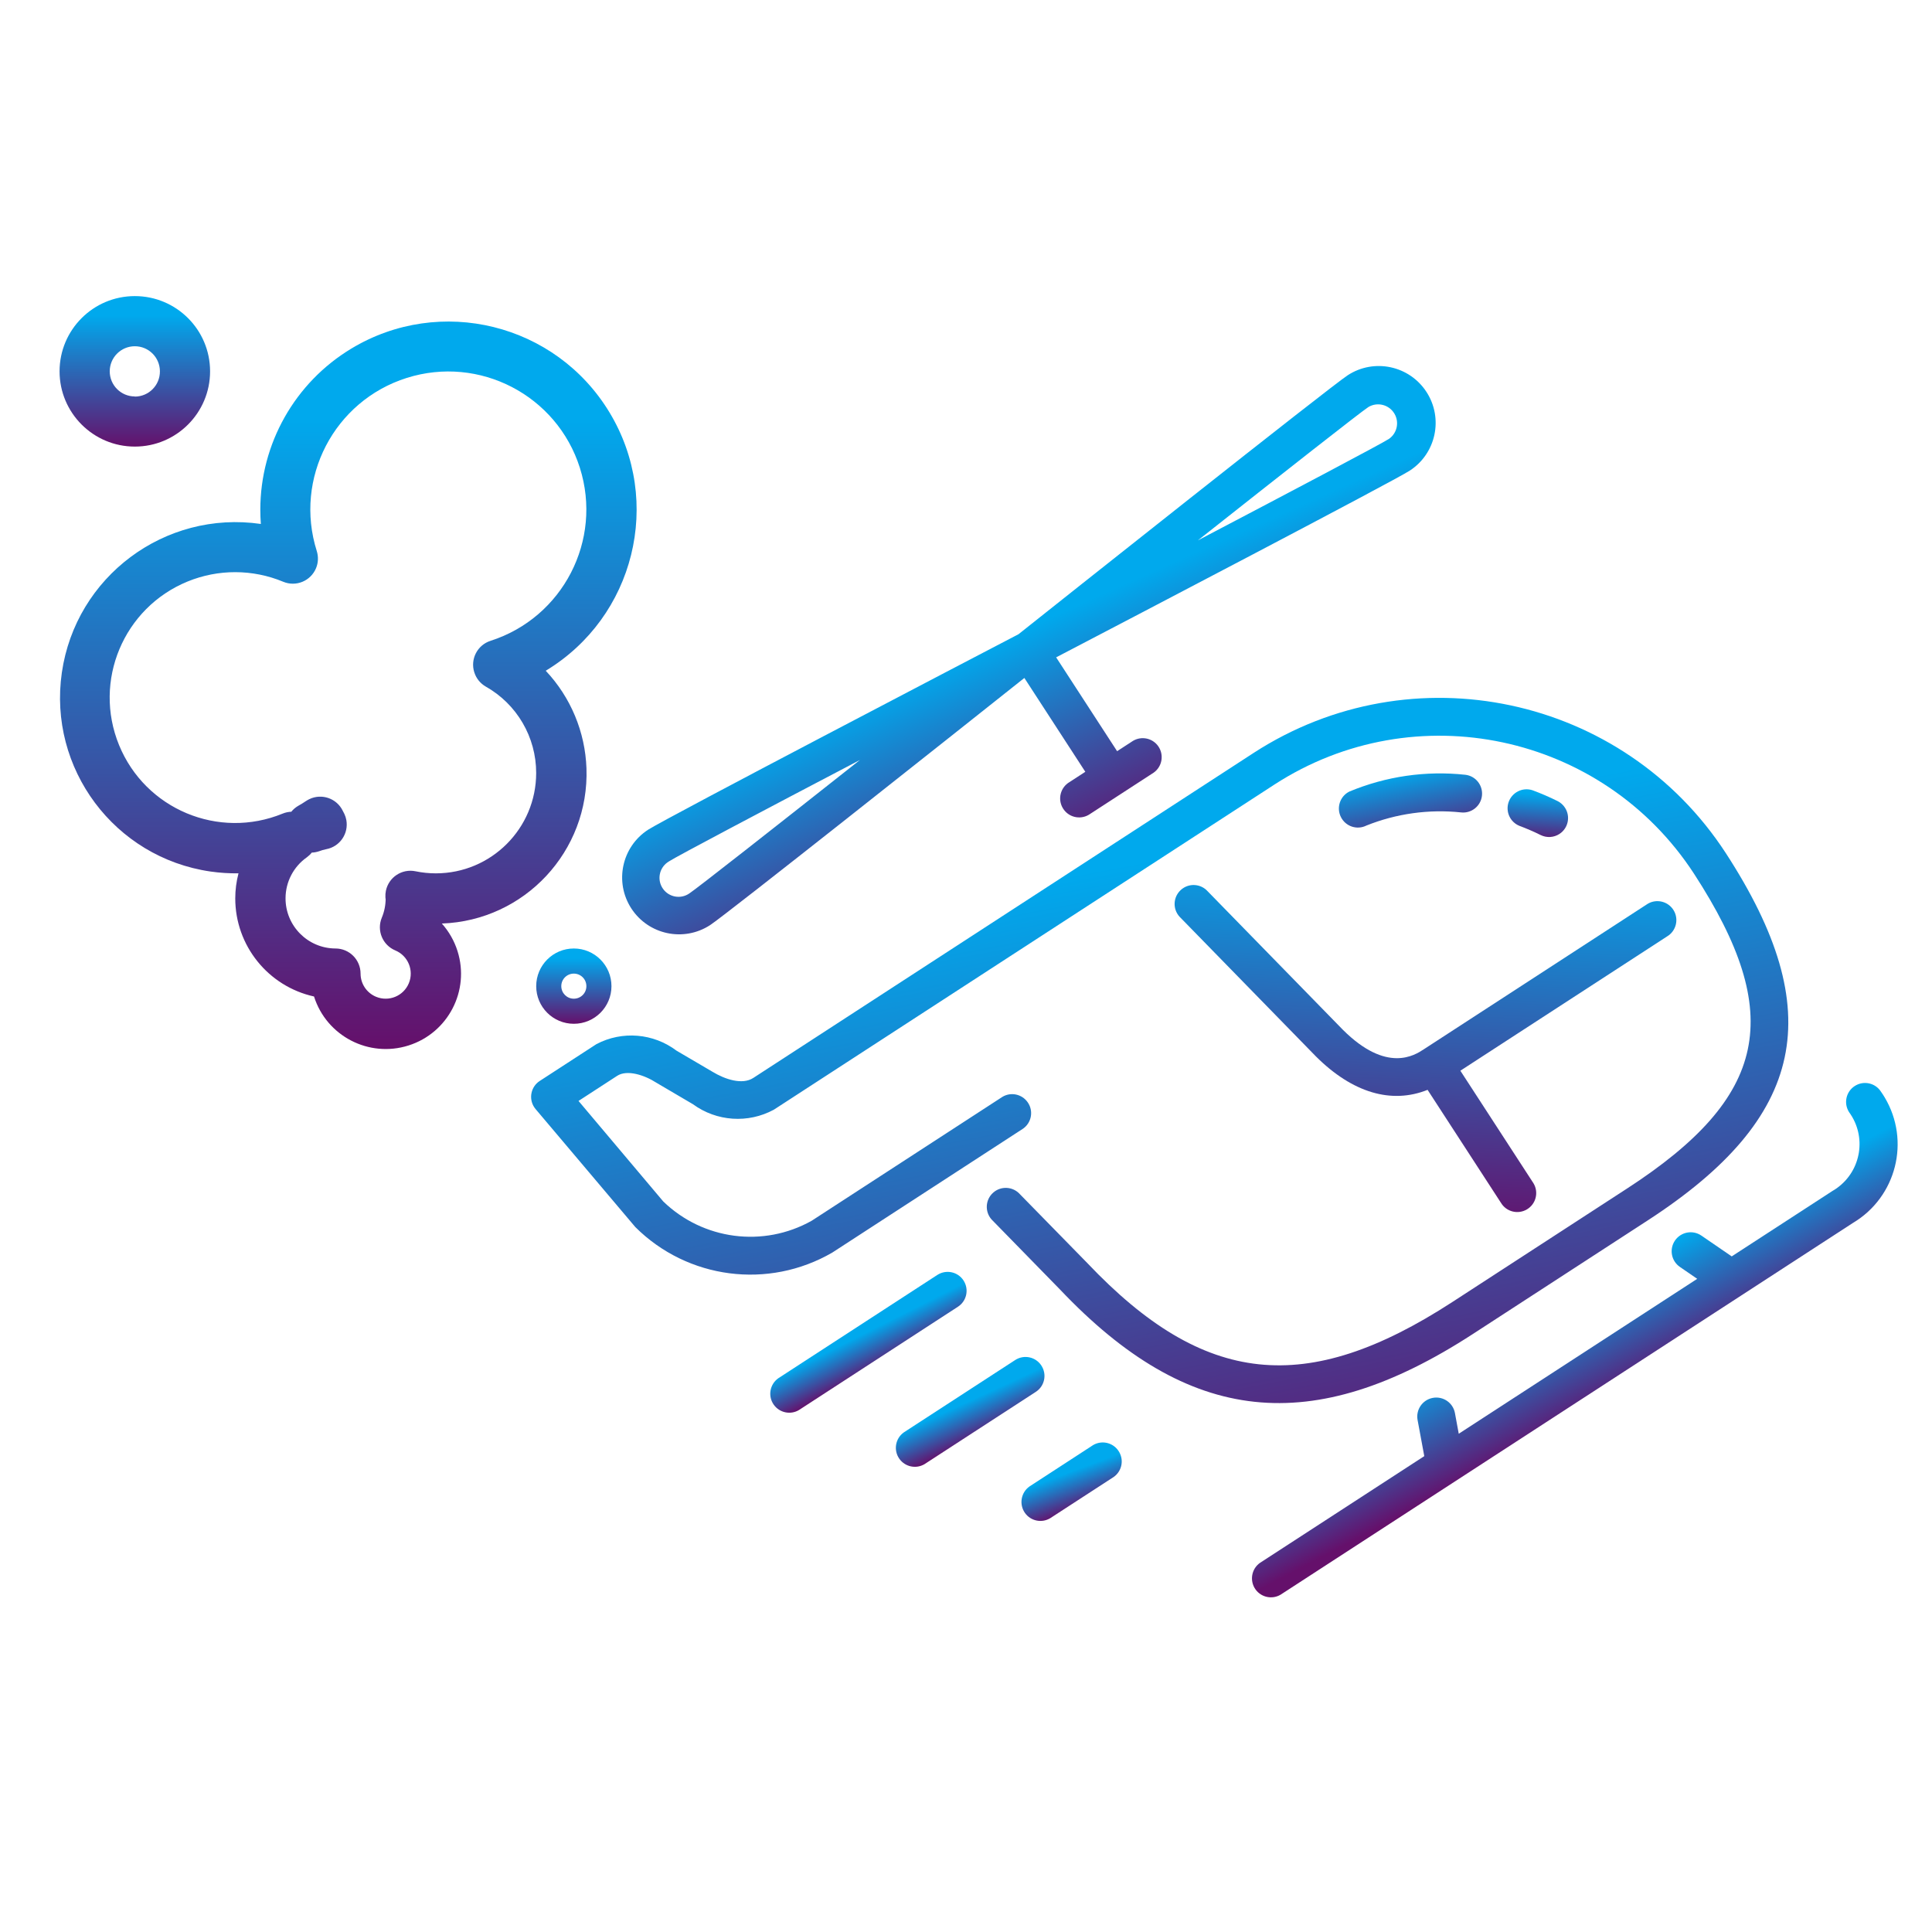 <?xml version="1.0" encoding="utf-8"?>
<!-- Generator: Adobe Illustrator 14.0.0, SVG Export Plug-In . SVG Version: 6.00 Build 43363)  -->
<!DOCTYPE svg PUBLIC "-//W3C//DTD SVG 1.1//EN" "http://www.w3.org/Graphics/SVG/1.1/DTD/svg11.dtd">
<svg version="1.1" id="Layer_1" xmlns="http://www.w3.org/2000/svg" xmlns:xlink="http://www.w3.org/1999/xlink" x="0px" y="0px"
	 width="65px" height="65px" viewBox="0 0 65 65" enable-background="new 0 0 65 65" xml:space="preserve">
<g id="Group_2779" transform="translate(-654 -4425.52)">
	<g id="helicopter" transform="matrix(0.839, -0.545, 0.545, 0.839, 666.846, 4447.986)">
		<g id="Group_2668" transform="translate(0 0)">
			<g id="Group_2667" transform="translate(0 0)">
				
					<linearGradient id="Path_17781_1_" gradientUnits="userSpaceOnUse" x1="177.638" y1="-275.72" x2="177.638" y2="-276.721" gradientTransform="matrix(6.399 0.695 4.157 -1.07 10.742 -391.081)">
					<stop  offset="0.13" style="stop-color:#00A9ED"/>
					<stop  offset="1" style="stop-color:#65106B"/>
				</linearGradient>
				<path id="Path_17781" fill="url(#Path_17781_1_)" d="M5.18,27.937c0.001-0.352-0.284-0.637-0.636-0.638c0,0-0.001-0.001-0.002,0
					l-6.376,0c-0.353,0.014-0.627,0.311-0.613,0.662c0.013,0.333,0.28,0.6,0.612,0.613l6.376-0.001
					C4.893,28.574,5.179,28.289,5.18,27.937z"/>
				
					<linearGradient id="Path_17782_1_" gradientUnits="userSpaceOnUse" x1="10.534" y1="-23.521" x2="10.534" y2="-24.521" gradientTransform="matrix(26.75 4.171 17.377 -6.42 145.494 -185.502)">
					<stop  offset="0.13" style="stop-color:#00A9ED"/>
					<stop  offset="1" style="stop-color:#65106B"/>
				</linearGradient>
				<path id="Path_17782" fill="url(#Path_17782_1_)" d="M4.542,13.271c0.644-0.001,10.458-0.932,13.391-1.213l0,3.763l-0.638,0
					c-0.352-0.013-0.649,0.261-0.662,0.613c-0.014,0.353,0.26,0.648,0.612,0.663c0.017,0.001,0.033,0.001,0.05,0l2.551,0
					c0.351-0.014,0.625-0.311,0.612-0.663c-0.013-0.332-0.279-0.599-0.613-0.612l-0.638,0l0-3.763
					c2.934,0.28,12.747,1.212,13.391,1.212c1.057,0,1.914-0.856,1.914-1.913c0-1.057-0.857-1.914-1.914-1.913
					c-0.706,0-12.429,1.119-14.028,1.272c-1.599-0.153-13.324-1.272-14.03-1.272c-1.056,0-1.913,0.856-1.913,1.913
					C2.628,12.415,3.485,13.271,4.542,13.271z M32.599,10.72c0.352,0.014,0.626,0.311,0.612,0.663
					c-0.013,0.332-0.28,0.599-0.613,0.612c-0.315,0-3.558-0.294-7.25-0.638C29.038,11.014,32.282,10.72,32.599,10.72z M4.542,10.72
					c0.316,0,3.56,0.293,7.251,0.639c-3.691,0.344-6.935,0.635-7.251,0.638c-0.352,0.013-0.648-0.261-0.662-0.613
					c-0.014-0.352,0.259-0.649,0.612-0.663c0.017-0.001,0.033,0,0.05,0L4.542,10.72z"/>
				
					<linearGradient id="Path_17783_1_" gradientUnits="userSpaceOnUse" x1="178.653" y1="-275.06" x2="178.653" y2="-276.06" gradientTransform="matrix(4.794 0.695 3.114 -1.07 3.065 -387.258)">
					<stop  offset="0.13" style="stop-color:#00A9ED"/>
					<stop  offset="1" style="stop-color:#65106B"/>
				</linearGradient>
				<path id="Path_17783" fill="url(#Path_17783_1_)" d="M5.817,31.763c0.001-0.352-0.283-0.637-0.636-0.638l-0.002,0l-4.463,0
					c-0.352,0.014-0.626,0.31-0.612,0.663c0.013,0.332,0.28,0.599,0.612,0.612l4.462,0c0.352,0.001,0.638-0.283,0.639-0.635
					C5.818,31.765,5.818,31.763,5.817,31.763z"/>
				
					<linearGradient id="Path_17784_1_" gradientUnits="userSpaceOnUse" x1="118.621" y1="-162.291" x2="118.621" y2="-163.291" gradientTransform="matrix(1.454 1.07 0.944 -1.647 10.75 -369.969)">
					<stop  offset="0.13" style="stop-color:#00A9ED"/>
					<stop  offset="1" style="stop-color:#65106B"/>
				</linearGradient>
				<path id="Path_17784" fill="url(#Path_17784_1_)" d="M30.166,26.259c0.352-0.001,0.637-0.287,0.636-0.639
					c0-0.114-0.03-0.226-0.089-0.325c-0.155-0.263-0.325-0.517-0.508-0.763c-0.222-0.275-0.623-0.316-0.898-0.096
					c-0.258,0.209-0.314,0.582-0.125,0.857c0.155,0.21,0.301,0.429,0.434,0.654C29.732,26.141,29.94,26.259,30.166,26.259z"/>
				
					<linearGradient id="Path_17785_1_" gradientUnits="userSpaceOnUse" x1="-12.127" y1="11.101" x2="-12.127" y2="10.101" gradientTransform="matrix(32.101 13.205 20.852 -20.329 173.211 400.361)">
					<stop  offset="0.13" style="stop-color:#00A9ED"/>
					<stop  offset="1" style="stop-color:#65106B"/>
				</linearGradient>
				<path id="Path_17785" fill="url(#Path_17785_1_)" d="M23.033,18.372L2.96,18.372c-0.437,0-0.82-0.472-1.037-0.924l-0.626-1.25
					c-0.333-0.918-1.164-1.562-2.136-1.653l-2.272,0c-0.352-0.003-0.64,0.282-0.642,0.634c0,0.028,0.002,0.055,0.005,0.082
					l0.651,5.154c0.519,2.429,2.607,4.205,5.088,4.329l7.651,0c0.353-0.014,0.627-0.311,0.612-0.663
					c-0.013-0.333-0.28-0.6-0.611-0.612l-7.652,0c-1.859-0.121-3.416-1.45-3.831-3.265l-0.548-4.385l1.55,0
					c0.392,0,0.78,0.465,0.984,0.922l0.633,1.267c0.35,0.921,1.199,1.558,2.181,1.636l20.073,0.001
					c5.629,0.007,10.192,4.569,10.199,10.2c0,5.65-2,7.652-7.651,7.652l-7.012,0c-5.857-0.001-8.54-2.178-9.577-7.777l-0.641-3.185
					c-0.054-0.348-0.38-0.587-0.729-0.533c-0.347,0.054-0.586,0.379-0.533,0.728c0.003,0.018,0.006,0.037,0.011,0.055l0.637,3.179
					c1.143,6.176,4.382,8.811,10.828,8.811l7.014,0c6.341,0,8.928-2.586,8.927-8.926C34.501,23.515,29.368,18.381,23.033,18.372z"/>
				
					<linearGradient id="Path_17786_1_" gradientUnits="userSpaceOnUse" x1="-5.077" y1="2.523" x2="-5.077" y2="1.524" gradientTransform="matrix(11.796 8.37 7.663 -12.885 65.507 95.905)">
					<stop  offset="0.13" style="stop-color:#00A9ED"/>
					<stop  offset="1" style="stop-color:#65106B"/>
				</linearGradient>
				<path id="Path_17786" fill="url(#Path_17786_1_)" d="M20.47,27.812l-1.275-6.377c-0.053-0.348-0.38-0.588-0.727-0.533
					c-0.349,0.053-0.588,0.38-0.533,0.728c0.002,0.018,0.006,0.037,0.011,0.055l1.276,6.384c0.363,1.7,1.254,2.737,2.537,2.991
					l0,4.529c-0.014,0.352,0.26,0.648,0.613,0.662c0.352,0.014,0.648-0.26,0.662-0.613c0-0.016,0-0.034,0-0.05l0-4.467l8.29,0
					c0.352,0.013,0.649-0.261,0.663-0.612c0.014-0.352-0.261-0.649-0.612-0.663c-0.017-0.001-0.034-0.001-0.051,0l-8.928,0.001
					C22.028,29.85,20.906,29.85,20.47,27.812z"/>
				
					<linearGradient id="Path_17787_1_" gradientUnits="userSpaceOnUse" x1="72.591" y1="-109.439" x2="72.591" y2="-110.439" gradientTransform="matrix(3.791 1.516 2.462 -2.334 20.879 -344.357)">
					<stop  offset="0.13" style="stop-color:#00A9ED"/>
					<stop  offset="1" style="stop-color:#65106B"/>
				</linearGradient>
				<path id="Path_17787" fill="url(#Path_17787_1_)" d="M27.782,23.847c0.271,0.225,0.673,0.187,0.897-0.084
					c0.224-0.271,0.187-0.673-0.084-0.897c-1.034-0.843-2.264-1.41-3.577-1.651c-0.351-0.04-0.667,0.214-0.706,0.564
					c-0.04,0.351,0.212,0.668,0.564,0.707l0,0C25.941,22.697,26.938,23.164,27.782,23.847z"/>
				
					<linearGradient id="Path_17788_1_" gradientUnits="userSpaceOnUse" x1="180.731" y1="-273.713" x2="180.731" y2="-274.713" gradientTransform="matrix(3.168 0.695 2.058 -1.07 -4.743 -383.43)">
					<stop  offset="0.13" style="stop-color:#00A9ED"/>
					<stop  offset="1" style="stop-color:#65106B"/>
				</linearGradient>
				<path id="Path_17788" fill="url(#Path_17788_1_)" d="M5.817,34.951l-2.551,0.001c-0.351,0.014-0.625,0.311-0.612,0.663
					c0.013,0.332,0.279,0.598,0.613,0.612l2.549,0c0.353-0.014,0.627-0.311,0.612-0.663C6.416,35.23,6.149,34.964,5.817,34.951z"/>
				
					<linearGradient id="Path_17789_1_" gradientUnits="userSpaceOnUse" x1="43.585" y1="-74.098" x2="43.585" y2="-75.099" gradientTransform="matrix(22.45 2.086 14.583 -3.212 123.224 -290.161)">
					<stop  offset="0.13" style="stop-color:#00A9ED"/>
					<stop  offset="1" style="stop-color:#65106B"/>
				</linearGradient>
				<path id="Path_17789" fill="url(#Path_17789_1_)" d="M33.875,38.777c-0.352-0.001-0.638,0.285-0.638,0.638l0,0
					c0.054,1.002-0.715,1.859-1.718,1.913c-0.065,0.004-0.13,0.004-0.195,0l-4.039,0l-0.474-1.141
					c-0.135-0.326-0.509-0.481-0.835-0.346c-0.326,0.136-0.481,0.509-0.345,0.836l0,0l0.27,0.652l-9.563,0l0.271-0.652
					c0.136-0.325-0.019-0.699-0.344-0.834c-0.326-0.136-0.7,0.018-0.836,0.344l0,0l-0.473,1.142l-6.589,0
					c-0.351,0.014-0.625,0.311-0.612,0.663c0.013,0.332,0.28,0.6,0.613,0.612l22.955,0.001c1.696,0.063,3.123-1.26,3.188-2.956
					c0.003-0.077,0.003-0.155,0-0.233C34.513,39.064,34.228,38.778,33.875,38.777L33.875,38.777z"/>
			</g>
		</g>
	</g>
	<g id="accident_1_" transform="translate(654 4425.52)">
		<g id="Group_2209" transform="translate(0.01 0.848)">
			<g id="Group_2208" transform="translate(0 0)">
				
					<linearGradient id="Path_17323_1_" gradientUnits="userSpaceOnUse" x1="22.191" y1="41.393" x2="22.191" y2="40.393" gradientTransform="matrix(19.4 0 0 -24.476 -418.801 1023.092)">
					<stop  offset="0.13" style="stop-color:#00A9ED"/>
					<stop  offset="1" style="stop-color:#65106B"/>
				</linearGradient>
				<path id="Path_17323" fill="url(#Path_17323_1_)" d="M18.348,21.72c2.993-1.806,3.956-5.696,2.15-8.689
					c-1.806-2.994-5.697-3.956-8.69-2.15c-1.897,1.145-3.058,3.199-3.06,5.415c0,0.162,0.006,0.324,0.018,0.484
					c-3.229-0.469-6.227,1.769-6.695,4.998c-0.468,3.229,1.77,6.227,4.999,6.695c0.313,0.045,0.628,0.065,0.944,0.061
					c-0.072,0.275-0.109,0.559-0.109,0.844c0,1.585,1.103,2.957,2.65,3.3c0.422,1.333,1.846,2.071,3.179,1.648
					c1.333-0.422,2.071-1.845,1.648-3.178c-0.108-0.343-0.288-0.657-0.527-0.925c2.786-0.098,4.964-2.436,4.866-5.222
					c-0.043-1.222-0.529-2.387-1.366-3.278L18.348,21.72z M15.948,21.773c0.063,0.201,0.199,0.37,0.381,0.476
					c1.051,0.591,1.701,1.703,1.7,2.909c0,1.864-1.511,3.376-3.375,3.377c-0.229,0-0.458-0.023-0.684-0.07
					c-0.457-0.094-0.903,0.2-0.997,0.656c-0.015,0.071-0.02,0.145-0.016,0.218c0,0.041,0.008,0.071,0.008,0.04
					c0,0.223-0.044,0.443-0.13,0.649c-0.177,0.429,0.026,0.92,0.454,1.1l0,0c0.431,0.179,0.634,0.673,0.456,1.104
					c-0.179,0.431-0.673,0.634-1.104,0.455c-0.315-0.131-0.52-0.438-0.52-0.779c0-0.467-0.378-0.845-0.844-0.845
					c-0.933-0.004-1.685-0.764-1.68-1.695c0.002-0.545,0.268-1.056,0.713-1.37c0.063-0.046,0.121-0.1,0.169-0.161
					c0.084-0.003,0.167-0.019,0.247-0.046c0.078-0.029,0.158-0.053,0.239-0.069c0.458-0.084,0.761-0.524,0.677-0.983
					c-0.013-0.07-0.035-0.14-0.066-0.204c-0.008-0.02-0.035-0.068-0.052-0.101c-0.201-0.42-0.705-0.598-1.126-0.396
					c-0.039,0.019-0.076,0.04-0.111,0.063c-0.084,0.058-0.169,0.109-0.261,0.161c-0.09,0.052-0.17,0.119-0.235,0.2
					c-0.1,0.004-0.199,0.025-0.292,0.063c-2.156,0.884-4.62-0.148-5.503-2.305s0.149-4.62,2.306-5.504
					c1.032-0.422,2.189-0.419,3.218,0.009c0.431,0.179,0.924-0.026,1.103-0.457c0.076-0.183,0.084-0.387,0.025-0.576
					c-0.773-2.444,0.582-5.052,3.026-5.825s5.053,0.582,5.826,3.026c0.771,2.436-0.572,5.036-3.004,5.818
					c-0.444,0.141-0.69,0.615-0.549,1.06c0,0,0,0.001,0,0.001L15.948,21.773z"/>
			</g>
		</g>
		<g id="Group_2211" transform="translate(0 0)">
			<g id="Group_2210" transform="translate(0 0)">
				
					<linearGradient id="Path_17324_1_" gradientUnits="userSpaceOnUse" x1="62.404" y1="-16.25" x2="62.404" y2="-17.25" gradientTransform="matrix(5.064 0 0 -5.064 -311.479 -72.326)">
					<stop  offset="0.13" style="stop-color:#00A9ED"/>
					<stop  offset="1" style="stop-color:#65106B"/>
				</linearGradient>
				<path id="Path_17324" fill="url(#Path_17324_1_)" d="M4.536,9.962c-1.398,0-2.532,1.133-2.532,2.531s1.134,2.532,2.532,2.532
					s2.532-1.134,2.532-2.532S5.934,9.962,4.536,9.962L4.536,9.962z M4.536,13.338c-0.466,0-0.844-0.378-0.844-0.845
					c0-0.466,0.378-0.844,0.844-0.844c0.466,0,0.844,0.378,0.844,0.844l0,0c0.003,0.467-0.373,0.847-0.839,0.85
					c-0.002,0-0.003,0-0.005,0V13.338z"/>
			</g>
		</g>
		<g id="Group_2213" transform="translate(16.037 21.945)">
			<g id="Group_2212" transform="translate(0)">
				
					<linearGradient id="Path_17325_1_" gradientUnits="userSpaceOnUse" x1="100.771" y1="-111.944" x2="100.771" y2="-112.944" gradientTransform="matrix(2.532 0 0 -2.532 -251.884 -273.475)">
					<stop  offset="0.13" style="stop-color:#00A9ED"/>
					<stop  offset="1" style="stop-color:#65106B"/>
				</linearGradient>
				<path id="Path_17325" fill="url(#Path_17325_1_)" d="M3.269,9.966c-0.699,0-1.266,0.567-1.266,1.267s0.566,1.266,1.266,1.266
					s1.266-0.566,1.266-1.266l0,0C4.535,10.534,3.968,9.966,3.269,9.966z M3.269,11.655c-0.233,0-0.422-0.188-0.422-0.422
					s0.189-0.422,0.422-0.422c0.233,0,0.422,0.188,0.422,0.422l0,0C3.692,11.466,3.503,11.655,3.269,11.655z"/>
			</g>
		</g>
	</g>
</g>
</svg>
